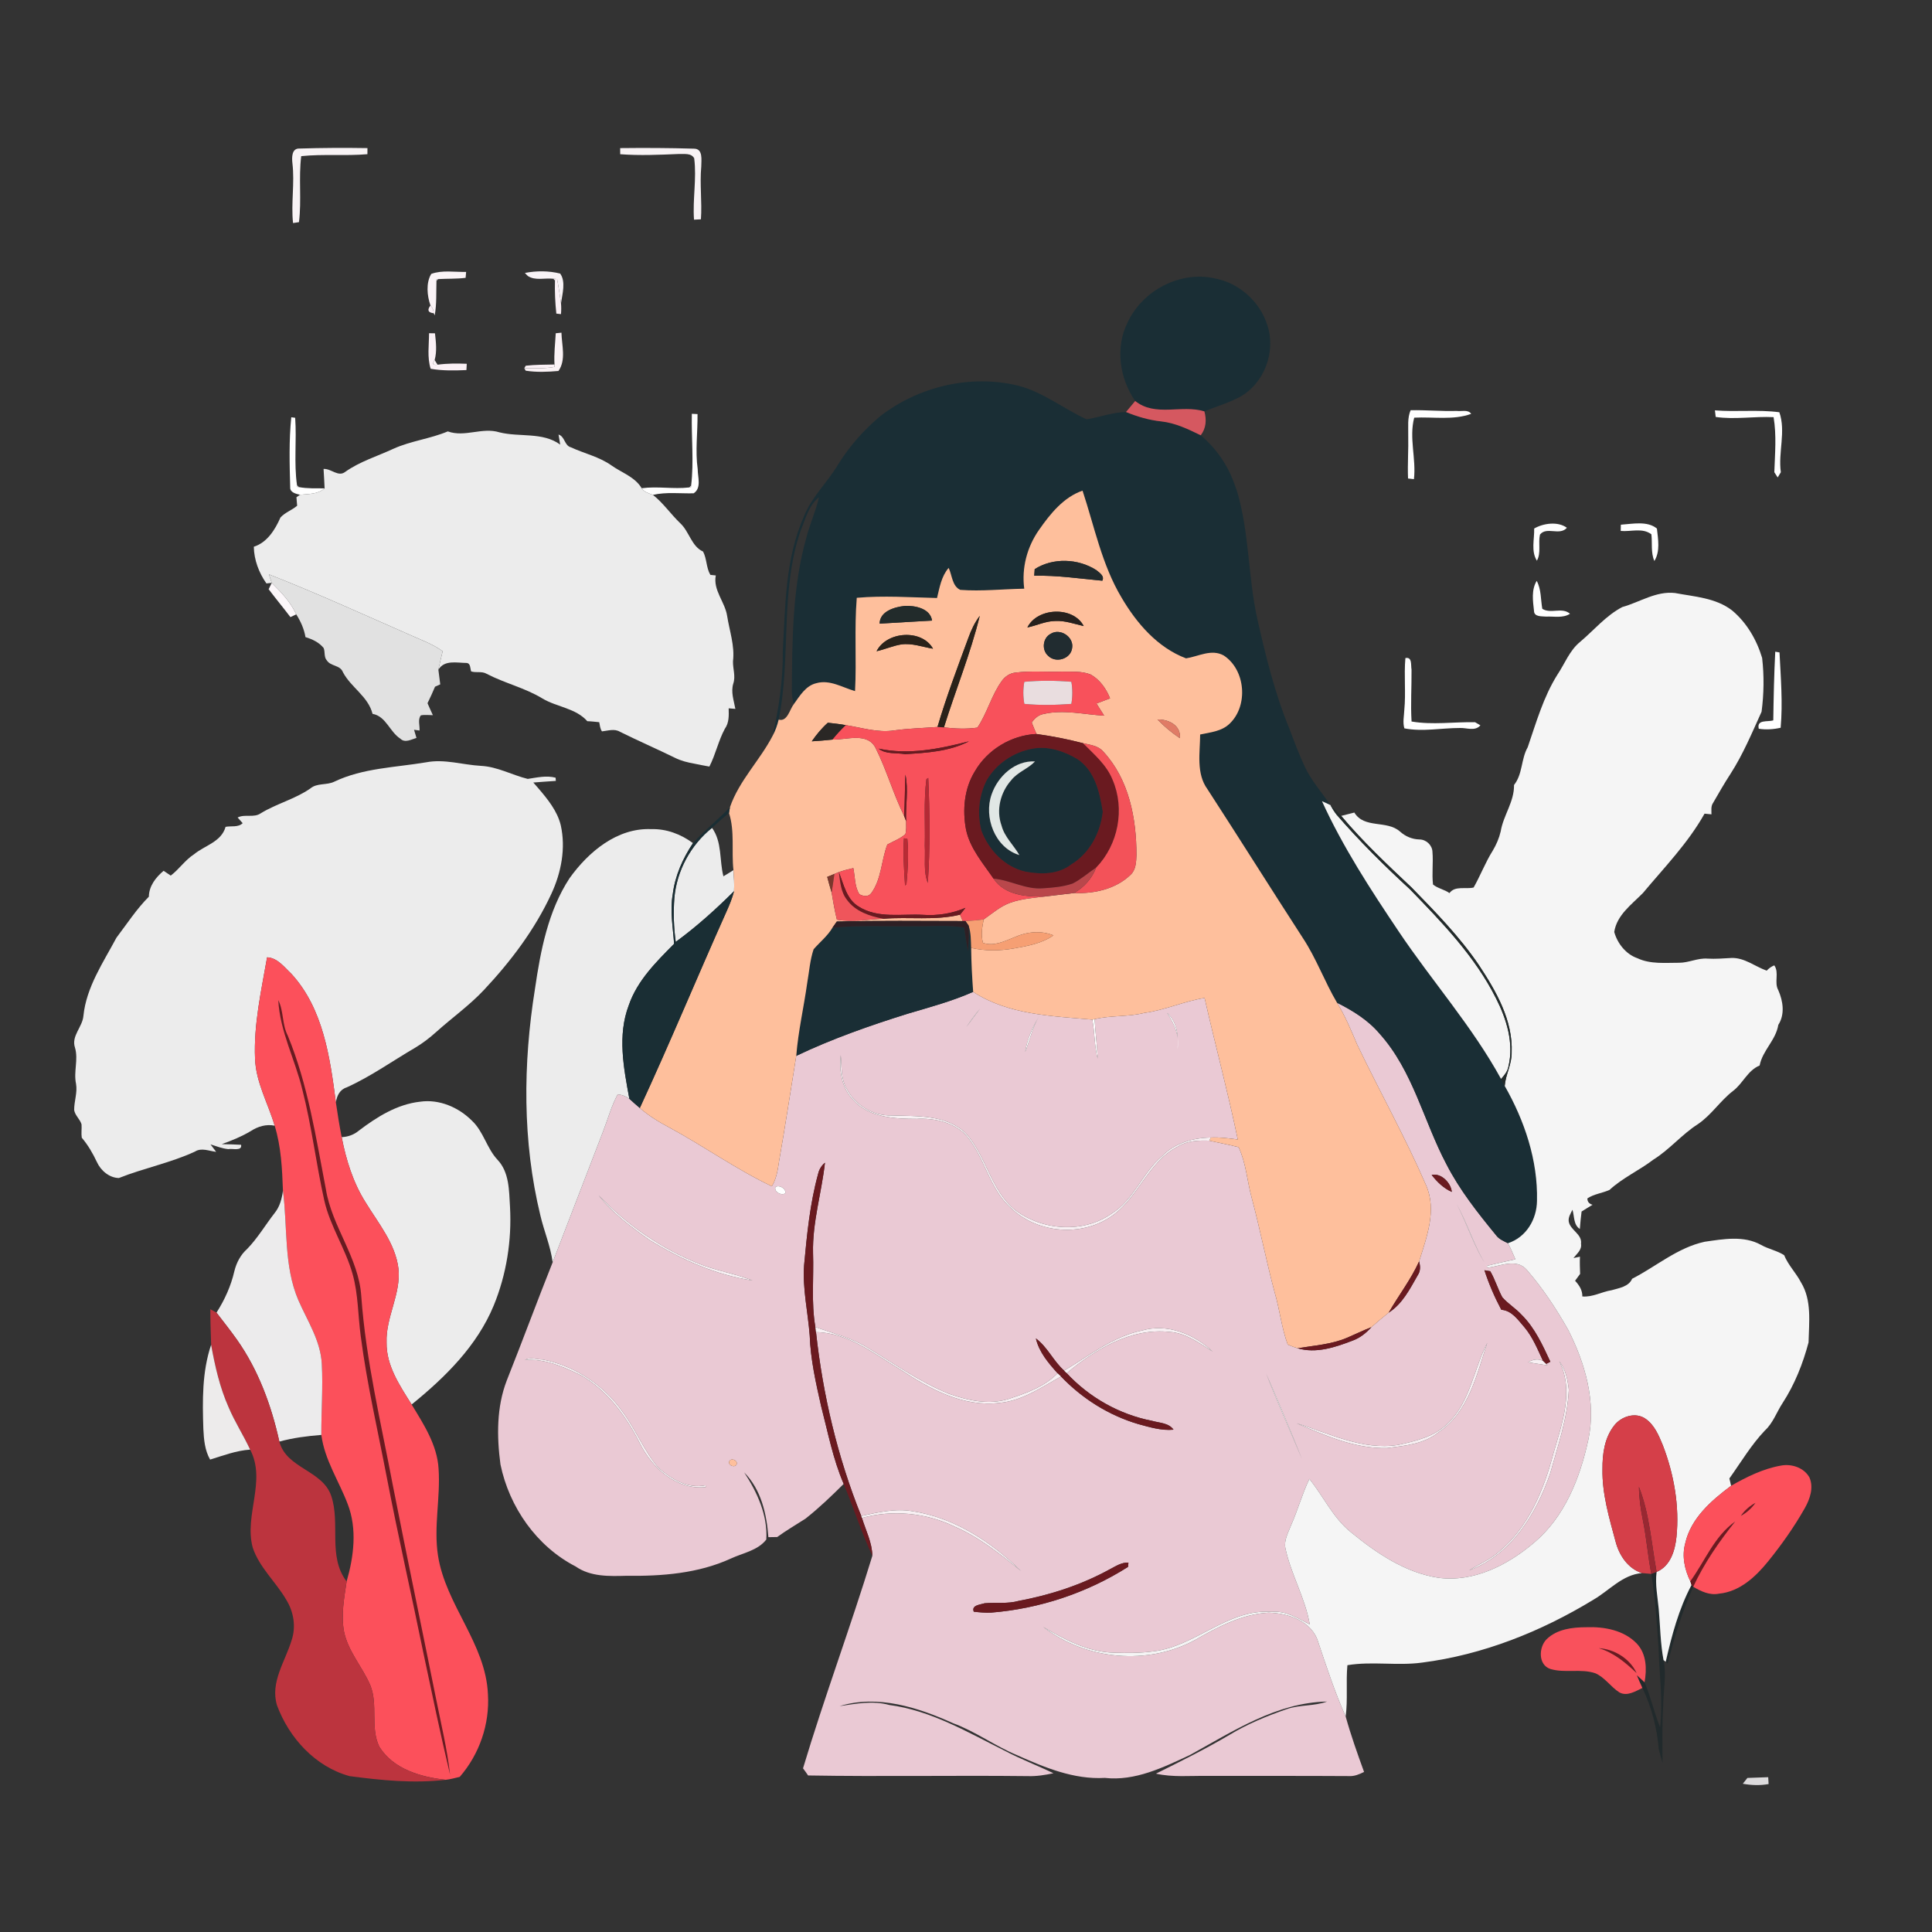 <?xml version="1.0" encoding="UTF-8" ?>
<!DOCTYPE svg PUBLIC "-//W3C//DTD SVG 1.1//EN" "http://www.w3.org/Graphics/SVG/1.1/DTD/svg11.dtd">
<svg width="626pt" height="626pt" viewBox="0 0 626 626" version="1.1" xmlns="http://www.w3.org/2000/svg">
<rect x="0" y="0" width="626" height="626" fill="#333333" stroke="none"/>
<g id="#eac9d4ff">
<path fill="#eac9d4" opacity="1.00" d=" M 315.32 321.38 C 326.73 328.84 340.81 329.21 353.94 330.37 C 354.73 334.55 354.59 338.86 355.65 343.01 C 355.51 338.73 354.89 334.49 354.67 330.22 C 359.97 328.95 365.52 329.52 370.83 328.19 C 377.50 327.29 383.68 324.40 390.30 323.36 C 393.79 338.66 397.86 353.84 401.06 369.21 C 398.14 368.85 395.21 368.42 392.27 368.58 C 386.56 368.68 380.63 370.37 376.57 374.58 C 370.15 379.98 367.43 388.75 360.16 393.25 C 350.97 399.71 337.75 398.72 328.94 392.09 C 320.96 385.64 319.63 374.51 312.87 367.12 C 306.53 361.10 297.06 361.70 288.95 361.42 C 282.85 361.63 276.97 358.02 274.24 352.60 C 272.43 349.34 272.76 345.49 272.42 341.90 C 271.84 347.02 272.75 352.69 276.53 356.47 C 281.60 362.14 289.91 362.53 296.99 362.54 C 302.53 362.23 308.44 363.52 312.60 367.39 C 319.07 374.44 320.28 384.99 327.56 391.43 C 335.75 399.30 349.24 400.76 358.95 394.86 C 368.59 389.17 371.57 376.64 381.65 371.50 C 384.70 369.59 388.36 369.49 391.84 369.60 C 395.00 370.31 398.20 370.88 401.34 371.71 C 403.75 376.87 404.09 382.69 405.58 388.14 C 408.29 398.28 410.29 408.59 413.00 418.73 C 414.67 424.32 415.22 430.20 417.25 435.67 C 418.29 436.12 419.35 436.52 420.43 436.86 C 426.42 438.64 432.62 436.55 438.22 434.40 C 440.63 433.53 442.65 431.94 444.34 430.03 C 446.16 428.41 448.04 426.85 449.95 425.32 C 454.41 422.50 456.84 417.62 459.38 413.18 C 460.31 411.82 460.24 410.24 459.81 408.73 C 462.27 400.86 465.62 392.17 462.09 384.08 C 455.35 368.54 447.06 353.72 439.74 338.45 C 437.78 333.83 435.85 329.18 433.22 324.90 C 438.34 327.47 443.31 330.53 447.04 334.96 C 457.83 346.97 461.26 363.22 468.65 377.19 C 472.93 385.57 478.81 392.97 484.75 400.23 C 485.69 401.52 487.21 402.12 488.60 402.82 C 489.52 404.49 490.23 406.27 491.01 408.03 C 487.89 408.73 484.78 409.39 481.69 410.19 C 477.65 403.94 475.65 396.64 471.97 390.18 C 475.63 396.90 477.68 404.49 482.11 410.76 C 486.16 410.21 491.37 407.70 494.63 411.37 C 499.84 417.34 504.23 424.02 508.13 430.91 C 513.65 441.79 517.25 454.29 514.64 466.51 C 511.96 478.90 506.96 491.59 496.98 499.92 C 488.51 507.10 477.51 512.74 466.10 511.23 C 455.28 509.59 445.96 503.20 437.67 496.42 C 431.91 491.76 428.81 484.86 424.26 479.19 C 421.92 484.05 420.52 489.30 418.32 494.22 C 417.42 496.61 415.95 499.07 416.50 501.71 C 418.32 510.16 422.91 517.78 424.38 526.32 C 420.51 524.33 416.60 521.82 412.03 522.27 C 397.79 521.21 387.40 533.46 373.75 535.06 C 369.51 535.64 365.23 535.63 360.97 535.50 C 352.63 535.32 345.04 531.29 338.02 527.16 C 351.87 537.94 371.99 539.76 387.42 531.28 C 394.69 527.11 402.46 522.99 411.00 522.54 C 417.37 522.65 425.14 525.30 427.12 532.06 C 429.85 540.18 432.53 548.35 436.02 556.18 C 437.71 562.26 439.83 568.21 441.98 574.14 C 440.44 574.90 438.82 575.60 437.06 575.48 C 421.71 575.38 406.35 575.45 391.00 575.42 C 385.51 575.35 379.96 575.92 374.55 574.69 C 382.58 570.70 390.62 566.71 398.34 562.15 C 404.19 558.59 410.55 555.99 417.00 553.76 C 421.21 552.31 425.81 552.87 429.99 551.33 C 413.54 551.66 399.48 561.00 385.56 568.65 C 376.94 572.67 367.77 577.17 357.98 576.07 C 347.95 576.65 338.46 572.69 329.49 568.68 C 322.35 565.70 316.07 561.02 308.79 558.34 C 297.48 553.22 284.36 549.02 272.04 552.81 C 277.37 552.03 282.80 550.95 288.13 552.44 C 301.68 554.21 313.56 561.30 325.58 567.28 C 330.69 570.00 336.13 572.03 341.33 574.56 C 338.60 575.14 335.82 575.59 333.02 575.49 C 309.30 575.22 285.55 575.69 261.84 575.28 C 261.31 574.49 260.76 573.72 260.19 572.97 C 267.12 549.85 275.59 527.20 282.65 504.13 C 282.60 499.81 280.52 495.90 279.29 491.85 C 289.13 489.11 300.03 490.17 309.23 494.61 C 317.24 498.08 324.12 503.56 330.84 509.04 C 321.20 499.59 309.23 491.71 295.67 489.66 C 290.07 488.68 284.50 490.02 279.06 491.20 C 271.38 472.18 266.62 451.99 264.40 431.63 C 274.89 431.83 283.37 438.77 291.97 443.92 C 301.36 450.17 312.29 456.02 323.96 454.55 C 331.33 453.85 337.50 449.48 343.79 446.01 C 350.64 453.18 359.26 458.60 368.79 461.42 C 372.51 462.43 376.33 463.61 380.24 463.24 C 378.66 461.01 375.70 461.07 373.32 460.38 C 362.75 458.33 352.95 452.81 345.63 444.93 C 354.89 437.20 366.51 430.18 379.05 431.57 C 384.31 431.93 388.61 435.24 392.92 437.92 C 386.86 432.25 378.18 428.67 369.91 431.13 C 360.46 433.12 352.90 439.31 344.79 444.09 C 341.30 440.99 339.42 436.46 335.64 433.67 C 336.67 438.11 339.71 441.66 342.68 444.97 C 338.46 449.30 332.55 451.40 326.93 453.23 C 320.51 455.34 313.69 453.78 307.52 451.62 C 298.15 447.86 289.90 441.96 281.30 436.78 C 276.03 433.51 269.96 432.05 264.19 429.97 C 262.81 422.05 263.72 413.97 263.44 405.98 C 263.20 396.07 266.21 386.50 267.30 376.74 C 266.18 377.67 265.41 378.91 265.09 380.33 C 262.43 390.00 261.46 400.01 260.54 409.96 C 260.00 417.60 261.78 425.12 262.36 432.71 C 262.63 440.48 264.36 448.11 266.07 455.67 C 268.27 464.11 269.89 472.77 273.37 480.81 C 269.40 484.74 265.37 488.63 260.97 492.09 C 257.92 494.05 254.77 495.88 251.83 498.02 C 251.12 498.03 249.68 498.06 248.97 498.07 C 248.40 490.49 246.64 482.66 241.12 477.07 C 245.34 483.49 248.79 491.00 248.29 498.84 C 245.54 502.41 240.71 503.18 236.82 504.99 C 226.27 509.83 214.45 510.74 203.00 510.58 C 197.38 510.74 191.35 510.93 186.52 507.56 C 173.86 501.03 165.01 488.33 162.16 474.51 C 160.95 465.47 160.87 455.92 164.20 447.30 C 169.26 434.58 174.00 421.72 179.07 409.01 C 184.52 394.86 189.95 380.71 195.42 366.57 C 196.98 362.57 198.08 358.39 200.13 354.60 C 201.51 354.69 202.79 355.21 203.92 356.02 C 205.04 357.02 206.14 358.06 207.31 359.02 C 210.20 361.50 213.44 363.53 216.81 365.29 C 228.06 371.38 238.54 378.88 250.09 384.38 C 251.62 381.87 252.04 378.94 252.46 376.10 C 254.45 364.80 256.16 353.45 258.00 342.12 C 269.66 336.56 281.89 332.28 294.21 328.43 C 301.32 326.33 308.52 324.39 315.32 321.38 M 313.08 332.83 C 314.58 330.82 316.07 328.82 317.56 326.82 C 315.94 328.73 314.46 330.74 313.08 332.83 M 378.13 328.17 C 380.50 331.67 382.25 335.63 381.53 339.97 C 381.88 335.72 381.47 331.20 378.13 328.17 M 332.18 340.83 C 333.75 336.92 334.55 332.71 336.79 329.09 C 334.62 332.72 332.84 336.62 332.18 340.83 M 463.88 380.69 C 465.63 382.96 467.75 385.03 470.41 386.20 C 470.13 383.26 466.98 380.00 463.88 380.69 M 251.26 384.64 C 250.73 386.15 253.21 387.52 254.41 386.66 C 254.87 385.18 252.44 383.77 251.26 384.64 M 193.94 387.27 C 198.42 393.05 204.36 397.47 210.28 401.67 C 220.54 408.04 231.80 413.10 243.83 414.90 C 238.28 412.70 232.23 411.76 226.65 409.54 C 214.29 404.62 203.10 396.89 193.94 387.27 M 480.98 411.58 C 482.41 415.99 484.27 420.29 486.45 424.39 C 489.89 424.64 491.86 427.69 493.93 430.04 C 496.64 433.27 498.21 437.21 499.97 440.99 C 498.36 440.07 496.57 440.54 495.09 441.41 C 497.21 441.73 499.33 442.05 501.45 442.40 L 500.97 441.94 C 501.32 441.76 502.00 441.40 502.34 441.22 C 499.82 435.82 497.31 430.24 493.01 426.00 C 491.10 423.92 488.63 422.45 486.78 420.34 C 485.29 417.61 484.44 414.57 482.86 411.89 C 482.39 411.81 481.45 411.66 480.98 411.58 M 469.17 461.15 C 464.85 465.51 458.68 466.95 452.89 468.19 C 441.41 469.97 430.74 464.42 420.10 461.16 C 429.42 465.16 439.05 469.45 449.41 469.20 C 455.22 468.46 461.42 467.91 466.15 464.06 C 475.85 457.59 478.45 445.48 481.90 435.11 C 477.46 443.66 476.40 454.18 469.17 461.15 M 170.13 440.65 C 176.57 440.19 182.60 442.88 188.26 445.63 C 196.92 450.63 202.94 458.99 207.38 467.77 C 211.36 475.73 219.20 482.85 228.69 481.85 L 228.62 481.26 C 222.80 482.47 217.58 479.27 213.38 475.62 C 208.60 470.09 206.01 463.09 201.60 457.29 C 195.54 448.72 186.16 442.51 175.84 440.51 C 174.01 440.54 171.71 439.56 170.13 440.65 M 505.21 441.02 C 510.13 450.68 506.05 461.43 503.29 471.07 C 500.19 482.80 495.27 494.80 485.72 502.77 C 482.86 505.33 479.26 506.76 476.06 508.81 C 489.63 503.83 497.80 490.52 502.27 477.46 C 504.76 468.53 507.87 459.64 508.33 450.31 C 507.96 447.04 507.28 443.66 505.21 441.02 M 410.25 445.04 C 413.90 454.40 418.02 463.55 421.89 472.81 C 418.16 463.49 414.25 454.24 410.25 445.04 M 236.42 473.28 C 235.55 474.48 237.68 475.69 238.54 474.70 C 239.40 473.48 237.27 472.27 236.42 473.28 M 359.66 508.44 C 350.47 513.50 340.39 516.79 330.10 518.71 C 326.48 519.73 322.72 519.16 319.03 519.48 C 317.73 519.92 314.62 520.09 315.53 522.22 C 317.35 522.43 319.20 522.59 321.05 522.52 C 336.77 521.27 352.19 516.14 365.50 507.70 L 365.63 506.31 C 363.41 506.19 361.53 507.47 359.66 508.44 Z" />
</g>
<g id="#f8f3f5ff">
<path fill="#f8f3f5" opacity="1.00" d=" M 94.75 52.91 C 94.54 51.11 94.46 47.99 97.07 48.13 C 104.39 47.90 111.73 47.87 119.06 47.99 C 119.06 48.48 119.05 49.47 119.05 49.96 C 111.91 50.58 104.73 49.86 97.60 50.59 C 96.72 57.66 97.76 64.87 96.87 71.98 C 96.39 72.05 95.43 72.19 94.95 72.27 C 94.26 65.82 95.52 59.36 94.75 52.91 Z" />
<path fill="#f8f3f5" opacity="1.00" d=" M 200.94 47.99 C 208.91 47.90 216.89 47.93 224.85 48.17 C 227.90 48.16 227.21 51.95 227.22 53.97 C 226.69 59.66 227.51 65.37 227.11 71.06 C 226.55 71.09 225.43 71.15 224.87 71.18 C 224.39 64.55 225.78 57.89 224.93 51.28 C 223.93 49.50 221.72 49.99 220.03 49.89 C 213.68 50.16 207.31 50.45 200.96 49.97 C 200.95 49.47 200.95 48.49 200.94 47.99 Z" />
</g>
<g id="#ffffffff">
<path fill="#ffffff" opacity="1.00" d=" M 457.06 132.92 C 462.04 132.81 467.01 133.30 472.00 133.14 C 473.52 133.38 475.64 132.58 476.69 134.09 C 470.86 136.23 464.35 135.01 458.23 135.33 C 456.50 141.89 458.91 148.61 458.14 155.25 C 457.66 155.20 456.71 155.09 456.23 155.04 C 456.04 150.35 456.40 145.67 456.29 140.99 C 456.35 138.29 455.97 135.47 457.06 132.92 Z" />
<path fill="#ffffff" opacity="1.00" d=" M 555.66 132.96 C 562.60 133.53 569.65 132.66 576.54 133.58 C 578.72 139.87 576.11 146.54 577.02 153.01 C 576.76 153.44 576.25 154.28 576.00 154.70 C 575.73 154.28 575.19 153.44 574.91 153.01 C 575.11 147.07 575.67 141.07 574.67 135.16 C 568.43 134.85 562.15 136.01 555.92 135.10 C 555.85 134.57 555.72 133.50 555.66 132.96 Z" />
<path fill="#ffffff" opacity="1.00" d=" M 224.17 134.08 C 224.63 134.10 225.55 134.15 226.01 134.17 C 226.08 140.13 225.23 146.10 226.07 152.04 C 226.06 154.61 227.38 158.10 224.76 159.84 C 220.35 159.95 215.92 159.36 211.56 160.35 C 210.24 159.84 208.73 159.48 207.92 158.20 C 213.04 157.50 218.20 158.54 223.32 157.94 L 223.88 157.90 L 223.94 157.34 C 224.87 149.61 223.99 141.83 224.17 134.08 Z" />
<path fill="#ffffff" opacity="1.00" d=" M 94.38 135.20 C 94.69 135.24 95.33 135.32 95.64 135.37 C 96.16 142.63 95.20 149.96 96.23 157.20 L 96.27 157.76 L 96.82 157.82 C 99.57 158.35 102.38 158.20 105.18 158.23 C 102.99 160.21 99.92 160.02 97.19 160.31 C 95.93 160.02 93.90 159.56 94.03 157.88 C 93.82 150.32 93.61 142.74 94.38 135.20 Z" />
<path fill="#ffffff" opacity="1.00" d=" M 497.10 171.25 C 500.04 169.54 504.76 168.85 507.70 171.01 C 505.35 173.70 501.13 170.50 498.98 173.21 C 498.34 175.98 499.42 179.13 497.98 181.67 C 496.02 178.62 497.20 174.69 497.10 171.25 Z" />
<path fill="#ffffff" opacity="1.00" d=" M 525.18 170.01 C 528.95 169.76 533.79 168.70 536.87 171.27 C 537.24 174.73 537.99 178.63 536.04 181.77 C 534.85 179.05 535.41 176.01 535.08 173.13 C 532.19 170.91 528.46 172.35 525.14 172.03 C 525.15 171.53 525.17 170.52 525.18 170.01 Z" />
<path fill="#ffffff" opacity="1.00" d=" M 497.04 197.91 C 496.68 194.69 496.14 191.13 497.92 188.21 C 499.42 190.99 499.19 194.23 499.73 197.26 C 502.46 199.02 506.12 196.61 508.70 198.87 C 506.44 200.36 503.51 199.66 500.96 199.79 C 499.57 199.65 497.05 199.95 497.04 197.91 Z" />
<path fill="#ffffff" opacity="1.00" d=" M 575.21 211.16 C 575.56 211.22 576.25 211.34 576.59 211.40 C 576.99 219.52 577.68 227.72 576.96 235.81 C 574.62 236.32 572.23 236.50 569.87 236.12 C 569.14 233.05 572.68 233.97 574.57 233.42 C 574.68 225.99 574.83 218.57 575.21 211.16 Z" />
<path fill="#ffffff" opacity="1.00" d=" M 455.37 213.23 C 457.65 212.75 457.09 215.54 457.36 216.97 C 457.41 222.57 457.03 228.18 457.37 233.78 C 464.18 234.94 471.10 233.87 477.95 234.01 C 478.38 234.26 479.24 234.77 479.67 235.02 C 477.93 237.04 475.26 235.78 473.01 235.88 C 467.02 235.88 461.00 237.16 455.04 236.00 C 454.45 234.05 454.94 232.01 455.02 230.03 C 455.56 224.44 454.88 218.82 455.37 213.23 Z" />
<path fill="#ffffff" opacity="1.00" d=" M 313.08 332.83 C 314.46 330.74 315.94 328.73 317.56 326.82 C 316.07 328.82 314.58 330.82 313.08 332.83 Z" />
<path fill="#ffffff" opacity="1.00" d=" M 378.13 328.17 C 381.47 331.20 381.88 335.72 381.53 339.97 C 382.25 335.63 380.50 331.67 378.13 328.17 Z" />
<path fill="#ffffff" opacity="1.00" d=" M 332.18 340.83 C 332.84 336.62 334.62 332.72 336.79 329.09 C 334.55 332.71 333.75 336.92 332.18 340.83 Z" />
<path fill="#ffffff" opacity="1.00" d=" M 353.94 330.37 L 354.67 330.22 C 354.89 334.49 355.51 338.73 355.65 343.01 C 354.59 338.86 354.73 334.55 353.94 330.37 Z" />
<path fill="#ffffff" opacity="1.00" d=" M 251.26 384.64 C 252.44 383.77 254.87 385.18 254.41 386.66 C 253.21 387.52 250.73 386.15 251.26 384.64 Z" />
<path fill="#ffffff" opacity="1.00" d=" M 471.97 390.18 C 475.65 396.64 477.65 403.94 481.69 410.19 L 482.11 410.76 C 477.68 404.49 475.63 396.90 471.97 390.18 Z" />
<path fill="#ffffff" opacity="1.00" d=" M 410.25 445.04 C 414.25 454.24 418.16 463.49 421.89 472.81 C 418.02 463.55 413.90 454.40 410.25 445.04 Z" />
</g>
<g id="#fffafeff">
</g>
<g id="#fbf4f7ff">
<path fill="#fbf4f7" opacity="1.00" d=" M 139.73 88.75 C 143.25 87.45 147.30 88.19 151.03 88.10 C 150.99 88.58 150.91 89.54 150.87 90.02 C 147.92 90.40 144.93 90.26 141.96 90.43 L 141.43 90.45 L 141.42 90.99 C 141.31 94.72 141.52 98.49 140.86 102.18 L 140.53 101.49 C 140.50 100.51 140.16 99.67 139.48 98.97 C 138.37 95.81 137.98 91.66 139.73 88.75 Z" />
</g>
<g id="#f8f3f6ff">
<path fill="#f8f3f6" opacity="1.00" d=" M 170.07 88.44 C 173.82 87.71 177.80 87.71 181.51 88.64 C 183.39 91.27 182.21 95.24 181.77 98.30 C 181.41 95.66 181.02 93.03 180.51 90.42 L 179.83 90.35 L 179.28 90.32 C 176.57 90.00 173.43 91.02 171.03 89.43 C 170.94 89.34 170.75 89.16 170.66 89.06 L 170.07 88.44 Z" />
</g>
<g id="#fbf1f6ff">
<path fill="#fbf1f6" opacity="1.00" d=" M 170.66 89.06 C 170.75 89.16 170.94 89.34 171.03 89.43 C 170.94 89.34 170.75 89.16 170.66 89.06 Z" />
<path fill="#fbf1f6" opacity="1.00" d=" M 179.83 90.35 L 180.51 90.42 C 181.02 93.03 181.41 95.66 181.77 98.30 C 181.88 99.46 181.87 100.62 181.76 101.79 C 181.39 101.74 180.64 101.65 180.26 101.61 C 179.88 98.05 179.72 94.46 179.82 90.89 L 179.83 90.35 Z" />
<path fill="#fbf1f6" opacity="1.00" d=" M 139.48 98.97 C 140.16 99.67 140.50 100.51 140.53 101.49 C 138.69 101.30 138.34 100.46 139.48 98.97 Z" />
<path fill="#fbf1f6" opacity="1.00" d=" M 139.02 107.97 C 139.50 107.98 140.46 107.99 140.94 108.00 C 141.26 110.86 141.62 113.85 140.83 116.66 C 139.97 117.89 140.28 118.40 141.77 118.17 C 144.90 117.73 148.08 117.75 151.24 117.87 C 151.21 118.38 151.15 119.40 151.13 119.91 C 147.26 120.07 143.36 120.16 139.54 119.49 C 138.37 115.80 139.01 111.79 139.02 107.97 Z" />
<path fill="#fbf1f6" opacity="1.00" d=" M 170.35 118.50 C 173.44 118.14 176.56 118.18 179.67 118.10 L 179.70 118.89 C 176.46 119.47 173.16 119.34 169.88 119.31 L 170.35 118.50 Z" />
</g>
<g id="#fbf3f6ff">
<path fill="#fbf3f6" opacity="1.00" d=" M 141.43 90.45 L 141.96 90.43 C 141.83 90.57 141.56 90.85 141.42 90.99 L 141.43 90.45 Z" />
<path fill="#fbf3f6" opacity="1.00" d=" M 179.28 90.32 L 179.83 90.35 L 179.82 90.89 C 179.68 90.75 179.41 90.46 179.28 90.32 Z" />
<path fill="#fbf3f6" opacity="1.00" d=" M 180.07 107.98 C 180.53 107.93 181.45 107.84 181.92 107.79 C 182.01 111.87 183.49 116.59 180.95 120.20 C 177.42 120.51 173.84 120.66 170.34 120.11 L 169.88 119.31 C 173.16 119.34 176.46 119.47 179.70 118.89 L 179.67 118.10 C 179.46 114.73 179.89 111.35 180.07 107.98 Z" />
<path fill="#fbf3f6" opacity="1.00" d=" M 141.77 118.17 C 140.28 118.40 139.97 117.89 140.83 116.66 C 141.06 117.04 141.53 117.80 141.77 118.17 Z" />
<path fill="#fbf3f6" opacity="1.00" d=" M 96.23 157.20 C 96.37 157.36 96.67 157.67 96.82 157.82 L 96.27 157.76 L 96.23 157.20 Z" />
<path fill="#fbf3f6" opacity="1.00" d=" M 223.32 157.94 C 223.48 157.79 223.78 157.49 223.94 157.34 L 223.88 157.90 L 223.32 157.94 Z" />
</g>
<g id="#1a2e35ff">
<path fill="#1a2e35" opacity="1.00" d=" M 365.39 104.42 C 370.23 94.07 382.43 87.65 393.68 90.22 C 401.55 91.72 408.27 97.75 410.65 105.40 C 413.51 113.97 409.63 124.32 401.65 128.66 C 398.01 130.58 394.03 131.73 390.24 133.29 C 382.86 131.03 374.35 135.18 367.82 129.93 C 362.74 122.58 361.28 112.55 365.39 104.42 Z" />
<path fill="#1a2e35" opacity="1.00" d=" M 285.02 135.01 C 297.49 125.22 314.57 121.16 330.03 125.00 C 338.06 127.09 344.64 132.47 352.09 135.87 C 356.35 135.16 360.47 133.59 364.84 133.50 C 368.51 135.01 372.33 136.13 376.29 136.55 C 380.83 137.05 384.99 139.05 389.05 141.04 C 394.03 145.23 397.83 150.71 399.99 156.85 C 400.21 157.46 400.64 158.69 400.86 159.30 C 404.81 172.69 404.38 186.85 407.37 200.44 C 410.09 212.50 413.04 224.60 417.77 236.07 C 419.31 240.18 420.86 244.30 422.71 248.29 C 424.82 252.89 428.26 256.69 431.08 260.86 C 430.39 260.54 429.02 259.91 428.34 259.59 C 435.12 274.47 444.10 288.25 453.20 301.80 C 464.00 317.91 477.02 332.54 486.37 349.60 C 486.76 350.35 487.13 351.10 487.55 351.85 C 493.97 363.10 498.33 375.99 498.01 389.06 C 497.96 395.08 494.51 400.93 488.60 402.82 C 487.21 402.12 485.69 401.52 484.75 400.23 C 478.81 392.97 472.93 385.57 468.65 377.19 C 461.26 363.22 457.83 346.97 447.04 334.96 C 443.31 330.53 438.34 327.47 433.22 324.90 C 429.19 318.08 426.51 310.53 422.13 303.91 C 411.76 287.90 401.63 271.74 391.26 255.75 C 387.51 250.64 388.83 243.89 388.87 237.99 C 392.18 237.28 395.90 236.97 398.45 234.45 C 404.53 228.62 403.58 217.02 396.51 212.39 C 392.52 210.17 388.30 212.71 384.30 213.32 C 375.05 209.83 368.27 201.94 363.38 193.60 C 357.02 182.95 354.61 170.62 350.76 158.98 C 344.60 161.11 340.28 166.51 336.67 171.68 C 332.78 177.23 330.99 184.01 331.87 190.75 C 324.97 190.86 318.03 191.65 311.14 191.13 C 308.49 189.92 308.51 186.36 307.38 184.01 C 305.01 186.74 304.44 190.38 303.61 193.77 C 294.95 193.55 286.27 192.94 277.61 193.70 C 276.78 203.75 277.58 213.86 277.05 223.93 C 272.97 222.77 268.91 220.13 264.53 221.36 C 261.04 222.17 259.15 225.49 257.20 228.17 C 256.85 226.83 256.58 225.47 256.56 224.09 C 256.72 207.45 256.69 190.52 261.23 174.36 C 262.35 169.87 264.35 165.65 265.36 161.13 C 262.05 163.71 261.04 168.04 259.50 171.74 C 252.60 191.54 256.44 212.91 252.30 233.18 C 251.86 234.97 251.26 236.74 250.37 238.36 C 252.38 229.35 253.74 220.18 253.64 210.93 C 254.47 196.28 254.40 181.05 260.47 167.37 C 262.96 161.03 268.10 156.33 271.53 150.55 C 275.15 144.69 279.76 139.46 285.02 135.01 Z" />
<path fill="#1a2e35" opacity="1.00" d=" M 334.42 242.61 C 339.49 241.60 344.78 243.36 349.10 245.96 C 354.77 249.71 356.32 256.74 357.32 263.01 C 356.56 269.86 353.07 276.49 347.06 280.12 C 342.89 283.35 337.33 283.38 332.39 282.45 C 325.63 281.02 320.35 275.45 317.98 269.14 C 316.58 263.71 317.15 257.66 319.77 252.68 C 322.90 247.41 328.42 243.72 334.42 242.61 M 321.32 257.34 C 318.65 264.76 322.38 274.72 330.29 277.05 C 328.43 273.81 325.47 271.20 324.51 267.48 C 322.69 262.44 324.18 256.67 327.70 252.75 C 329.77 250.14 333.11 249.10 335.36 246.72 C 328.90 246.34 323.34 251.52 321.32 257.34 Z" />
<path fill="#1a2e35" opacity="1.00" d=" M 269.72 300.61 C 278.45 299.70 287.24 300.22 295.99 300.10 C 301.45 300.19 306.97 299.62 312.39 300.52 C 312.79 303.09 313.19 305.66 313.63 308.23 C 313.84 305.47 313.99 302.70 313.86 299.93 C 314.63 302.25 314.58 304.71 314.67 307.13 C 314.72 311.88 314.98 316.64 315.32 321.38 C 308.52 324.39 301.32 326.33 294.21 328.43 C 281.89 332.28 269.66 336.56 258.00 342.12 C 258.62 334.14 260.46 326.33 261.56 318.41 C 262.20 314.80 262.44 311.08 263.62 307.58 C 265.65 305.25 268.12 303.30 269.72 300.61 Z" />
</g>
<g id="#fffbfcff">
</g>
<g id="#fff9ffff">
</g>
<g id="#fffbffff">
</g>
<g id="#fff9feff">
</g>
<g id="#fffbfeff">
</g>
<g id="#fefdfeff">
</g>
<g id="#fff9fdff">
</g>
<g id="#d55860ff">
<path fill="#d55860" opacity="1.00" d=" M 364.84 133.50 C 365.83 132.30 366.81 131.11 367.82 129.93 C 374.35 135.18 382.86 131.03 390.24 133.29 C 390.99 135.99 390.82 138.77 389.05 141.04 C 384.99 139.05 380.83 137.05 376.29 136.55 C 372.33 136.13 368.51 135.01 364.84 133.50 Z" />
</g>
<g id="#fffdfeff">
</g>
<g id="#ecececff">
<path fill="#ececec" opacity="1.00" d=" M 127.49 145.40 C 133.16 142.84 139.38 142.19 145.09 139.78 C 150.65 141.78 156.21 138.34 161.82 140.08 C 168.29 141.71 175.88 139.91 181.51 144.06 C 181.32 142.97 181.14 141.88 180.97 140.80 C 183.06 141.43 182.86 144.39 184.99 144.94 C 189.34 146.96 194.19 148.00 198.14 150.82 C 201.48 153.19 205.71 154.51 207.92 158.20 C 208.73 159.48 210.24 159.84 211.56 160.35 C 214.91 162.97 217.35 166.62 220.44 169.56 C 223.34 172.25 224.04 177.01 227.80 178.71 C 229.05 181.04 228.80 183.95 230.17 186.27 C 230.61 186.31 231.49 186.40 231.93 186.45 C 230.99 191.22 234.89 195.00 235.60 199.54 C 236.36 204.41 238.12 209.26 237.50 214.25 C 237.43 216.68 238.41 219.09 237.60 221.48 C 236.75 224.23 237.78 226.98 238.27 229.69 C 237.73 229.65 236.64 229.56 236.10 229.51 C 236.16 231.79 236.27 234.17 234.87 236.12 C 232.76 240.03 231.88 244.44 229.85 248.38 C 228.23 248.07 226.59 247.80 224.98 247.44 C 222.80 247.05 220.62 246.52 218.64 245.51 C 212.77 242.64 206.77 240.03 200.92 237.13 C 199.11 236.01 196.99 236.77 195.05 236.98 C 194.42 236.11 194.38 235.00 194.16 234.00 C 192.87 233.89 191.59 233.71 190.30 233.68 C 186.54 229.43 180.47 229.13 175.79 226.34 C 170.11 222.87 163.54 221.39 157.67 218.32 C 156.13 217.41 154.29 218.07 152.66 217.55 C 152.31 216.60 152.55 214.95 151.19 214.81 C 148.03 214.79 143.99 213.73 142.04 217.00 C 142.47 214.99 142.94 213.01 143.43 211.02 C 140.31 208.73 136.64 207.42 133.14 205.85 C 117.85 199.14 102.67 192.20 87.13 186.10 C 87.42 187.02 87.72 187.94 88.05 188.86 C 87.62 188.90 86.75 188.99 86.32 189.04 C 83.88 185.56 82.32 181.43 82.24 177.15 C 86.55 175.80 89.15 171.61 90.87 167.68 C 92.36 166.04 94.59 165.30 96.28 163.87 C 96.21 162.95 96.13 162.04 96.05 161.12 C 96.33 160.92 96.90 160.51 97.19 160.31 C 99.92 160.02 102.99 160.21 105.18 158.23 C 105.12 156.13 104.93 154.04 104.84 151.95 C 107.28 151.76 109.63 154.70 111.89 152.87 C 116.64 149.51 122.26 147.83 127.49 145.40 Z" />
<path fill="#ececec" opacity="1.00" d=" M 108.33 253.27 C 117.62 248.84 128.10 248.68 138.07 247.00 C 144.02 245.85 149.89 247.82 155.81 248.15 C 161.15 248.41 165.90 251.12 170.99 252.38 C 173.98 251.94 177.02 251.19 180.03 251.99 L 180.10 253.03 C 177.67 253.20 175.23 253.34 172.80 253.55 C 173.20 254.01 174.01 254.93 174.41 255.39 C 177.44 258.94 180.55 262.73 181.69 267.36 C 183.37 274.85 181.85 282.73 178.65 289.61 C 173.29 301.21 165.49 311.51 156.78 320.79 C 152.08 325.79 146.46 329.78 141.36 334.36 C 139.23 336.28 136.95 338.04 134.47 339.51 C 127.10 343.81 120.13 348.82 112.31 352.34 C 110.10 353.04 109.16 355.04 108.83 357.20 C 106.94 342.66 104.75 326.81 94.43 315.55 C 92.15 313.42 89.92 310.33 86.54 310.19 C 84.65 321.04 82.17 331.95 82.64 343.04 C 82.92 350.72 86.87 357.51 89.00 364.74 C 86.26 364.17 83.55 364.99 81.25 366.49 C 78.29 368.26 75.09 369.56 71.85 370.73 C 73.94 370.75 76.03 370.82 78.12 370.93 C 78.52 373.10 75.24 372.05 73.99 372.34 C 71.99 372.15 70.11 371.40 68.21 370.80 C 68.82 371.60 69.43 372.41 70.04 373.22 C 67.76 372.97 65.30 371.77 63.15 373.14 C 55.23 376.81 46.60 378.48 38.52 381.70 C 35.41 381.64 32.66 379.29 31.40 376.53 C 30.07 373.70 28.52 371.01 26.49 368.63 C 26.28 367.19 26.52 365.74 26.42 364.31 C 25.93 362.63 24.33 361.45 24.03 359.70 C 24.00 356.82 25.15 354.01 24.63 351.13 C 23.80 347.24 25.44 343.31 24.30 339.46 C 23.01 335.68 26.74 332.78 27.03 329.14 C 27.98 319.83 33.43 311.89 37.73 303.83 C 41.14 299.34 44.23 294.56 48.23 290.54 C 48.29 287.07 50.46 284.30 53.01 282.15 C 53.78 282.66 54.55 283.18 55.32 283.71 C 58.05 281.64 59.97 278.67 62.87 276.80 C 66.39 273.90 71.72 272.80 73.09 267.91 C 74.93 267.55 77.18 268.16 78.63 266.72 C 78.22 266.26 77.40 265.35 76.99 264.89 C 79.38 263.67 82.25 265.09 84.50 263.51 C 89.62 260.38 95.59 258.92 100.54 255.49 C 102.74 253.61 105.85 254.50 108.33 253.27 Z" />
<path fill="#ececec" opacity="1.00" d=" M 184.54 284.56 C 190.63 276.04 199.95 268.19 211.01 268.65 C 215.92 268.51 220.63 270.28 224.54 273.19 C 221.21 278.18 218.71 283.79 217.98 289.78 C 217.04 295.12 218.06 300.48 218.42 305.81 C 212.62 311.68 206.49 317.71 203.74 325.71 C 200.01 335.49 202.09 346.07 203.92 356.02 C 202.79 355.21 201.51 354.69 200.13 354.60 C 198.08 358.39 196.98 362.57 195.42 366.57 C 189.95 380.71 184.52 394.86 179.07 409.01 C 178.39 403.79 176.28 398.92 175.09 393.82 C 169.25 369.82 169.45 344.70 173.34 320.41 C 175.15 308.03 177.58 295.20 184.54 284.56 Z" />
<path fill="#ececec" opacity="1.00" d=" M 218.50 290.96 C 219.27 282.13 223.79 273.79 230.70 268.24 C 234.03 272.82 233.05 278.72 234.40 283.94 C 235.49 283.28 236.58 282.63 237.65 281.94 C 237.81 284.21 237.97 286.48 237.84 288.76 C 231.93 294.64 225.69 300.27 218.95 305.19 C 218.29 300.48 218.15 295.70 218.50 290.96 Z" />
<path fill="#ececec" opacity="1.00" d=" M 116.29 366.33 C 122.14 361.90 128.65 357.80 136.11 356.97 C 142.29 356.08 148.55 358.76 152.89 363.10 C 156.68 366.62 157.69 372.04 161.21 375.79 C 165.05 379.85 164.93 385.78 165.25 391.00 C 165.85 401.88 164.12 412.90 159.98 422.99 C 154.56 436.13 144.22 446.28 133.38 455.08 C 129.55 448.98 125.14 442.52 125.26 435.01 C 124.95 426.77 130.00 419.28 129.10 411.00 C 128.07 402.85 122.58 396.36 118.45 389.57 C 114.41 383.17 112.14 375.84 110.71 368.45 C 112.77 368.37 114.71 367.66 116.29 366.33 Z" />
</g>
<g id="#fdfdfdff">
</g>
<g id="#febf9cff">
<path fill="#febf9c" opacity="1.00" d=" M 336.67 171.68 C 340.28 166.51 344.60 161.11 350.76 158.98 C 354.61 170.62 357.02 182.95 363.38 193.60 C 368.27 201.94 375.05 209.83 384.30 213.32 C 388.30 212.71 392.52 210.17 396.51 212.39 C 403.58 217.02 404.53 228.62 398.45 234.45 C 395.90 236.97 392.18 237.28 388.87 237.99 C 388.83 243.89 387.51 250.64 391.26 255.75 C 401.63 271.74 411.76 287.90 422.13 303.91 C 426.51 310.53 429.19 318.08 433.22 324.90 C 435.85 329.18 437.78 333.83 439.74 338.45 C 447.06 353.72 455.35 368.54 462.09 384.08 C 465.62 392.17 462.27 400.86 459.81 408.73 C 457.13 414.62 453.16 419.74 449.95 425.32 C 448.04 426.85 446.16 428.41 444.34 430.03 C 441.64 431.08 439.05 432.36 436.39 433.49 C 431.33 435.63 425.78 435.96 420.43 436.86 C 419.35 436.52 418.29 436.12 417.25 435.67 C 415.22 430.20 414.67 424.32 413.00 418.73 C 410.29 408.59 408.29 398.28 405.58 388.14 C 404.09 382.69 403.75 376.87 401.34 371.71 C 398.20 370.88 395.00 370.31 391.84 369.60 L 392.27 368.58 C 395.21 368.42 398.14 368.85 401.06 369.21 C 397.86 353.84 393.79 338.66 390.30 323.36 C 383.68 324.40 377.50 327.29 370.83 328.19 C 365.52 329.52 359.97 328.95 354.67 330.22 L 353.94 330.37 C 340.81 329.21 326.73 328.84 315.32 321.38 C 314.98 316.64 314.72 311.88 314.67 307.13 C 319.21 308.18 323.94 308.11 328.52 307.31 C 332.95 306.51 337.56 305.71 341.33 303.07 C 337.23 301.41 332.65 301.90 328.69 303.69 C 325.47 304.96 322.03 306.74 318.50 305.50 C 317.78 302.98 318.23 300.40 318.73 297.91 C 321.54 295.95 324.17 293.61 327.45 292.46 C 331.22 291.15 335.24 290.89 339.17 290.41 C 342.12 290.11 345.05 289.67 348.00 289.36 C 354.53 289.61 361.55 288.10 366.36 283.41 C 368.08 281.78 368.14 279.26 368.23 277.06 C 368.24 265.21 365.82 252.49 357.48 243.53 C 355.85 241.59 353.20 241.35 350.90 240.80 C 345.95 239.51 340.91 238.52 335.84 237.82 C 335.27 236.60 334.81 235.34 334.30 234.11 C 335.23 232.73 336.52 231.61 338.21 231.33 C 344.68 229.83 351.27 231.53 357.77 231.88 C 356.91 230.58 356.12 229.25 355.28 227.95 C 356.74 227.40 358.20 226.82 359.68 226.28 C 358.44 223.16 356.37 220.20 353.39 218.55 C 350.42 217.36 347.13 217.70 344.00 217.62 C 339.02 217.78 334.01 217.31 329.06 217.93 C 327.25 218.11 325.65 219.16 324.62 220.62 C 321.23 225.26 319.90 231.02 316.69 235.76 C 313.09 236.27 309.45 236.11 305.85 235.69 C 309.62 223.62 314.43 211.85 317.46 199.55 C 315.82 201.71 314.66 204.18 313.75 206.73 C 310.24 216.27 306.63 225.79 303.76 235.55 C 299.07 235.91 294.36 236.01 289.70 236.67 C 284.39 237.49 279.20 235.75 274.01 234.95 C 272.10 234.59 270.16 234.40 268.24 234.18 C 266.24 235.95 264.55 238.01 263.03 240.20 C 265.26 240.09 267.48 239.86 269.70 239.64 C 274.32 239.77 281.07 237.13 283.72 242.39 C 287.28 249.49 289.41 257.21 292.93 264.33 C 293.10 264.77 293.43 265.66 293.60 266.10 C 293.61 267.49 293.73 268.92 293.36 270.28 C 291.66 271.77 289.47 272.57 287.51 273.64 C 285.52 278.82 285.65 284.86 282.26 289.46 C 281.28 290.69 279.69 290.40 278.47 289.76 C 276.87 287.26 277.08 284.10 276.49 281.28 C 274.91 281.63 273.33 282.03 271.80 282.58 C 271.44 282.73 270.72 283.02 270.36 283.17 C 269.78 283.41 268.61 283.89 268.03 284.13 C 268.49 285.82 268.94 287.52 269.46 289.20 C 269.94 292.15 270.46 295.08 271.17 297.99 C 276.15 298.91 281.20 297.88 286.20 297.70 C 294.48 297.00 302.95 298.36 311.07 296.37 C 311.35 297.06 311.63 297.75 311.92 298.44 C 298.33 298.42 284.73 298.26 271.14 298.59 C 270.79 299.09 270.08 300.10 269.72 300.61 C 268.12 303.30 265.65 305.25 263.62 307.58 C 262.44 311.08 262.20 314.80 261.56 318.41 C 260.46 326.33 258.62 334.14 258.00 342.12 C 256.16 353.45 254.45 364.80 252.46 376.10 C 252.04 378.94 251.62 381.87 250.09 384.38 C 238.54 378.88 228.06 371.38 216.81 365.29 C 213.44 363.53 210.20 361.50 207.31 359.02 C 217.05 337.98 225.91 316.53 235.39 295.36 C 236.36 293.22 237.25 291.03 237.84 288.76 C 237.97 286.48 237.81 284.21 237.65 281.94 C 236.96 275.76 238.14 269.40 236.20 263.39 C 236.28 262.93 236.44 262.01 236.52 261.54 C 239.48 252.93 246.23 246.37 250.37 238.36 C 251.26 236.74 251.86 234.97 252.30 233.18 C 255.15 233.92 255.82 229.94 257.20 228.17 C 259.15 225.49 261.04 222.17 264.53 221.36 C 268.91 220.13 272.97 222.77 277.05 223.93 C 277.58 213.86 276.78 203.75 277.61 193.70 C 286.27 192.94 294.95 193.55 303.61 193.77 C 304.44 190.38 305.01 186.74 307.38 184.01 C 308.51 186.36 308.49 189.92 311.14 191.13 C 318.03 191.65 324.97 190.86 331.87 190.75 C 330.99 184.01 332.78 177.23 336.67 171.68 M 335.26 184.41 C 335.23 184.94 335.15 186.01 335.11 186.55 C 342.52 186.37 349.82 187.48 357.16 188.16 C 357.99 186.63 356.18 185.53 355.20 184.71 C 349.33 180.96 341.20 180.62 335.26 184.41 M 285.01 202.07 C 290.67 201.71 296.34 201.42 302.00 201.08 C 301.41 197.12 296.45 196.15 293.10 196.34 C 289.83 196.67 285.05 198.09 285.01 202.07 M 332.89 203.30 C 335.93 202.69 338.81 201.22 341.97 201.21 C 345.12 201.04 348.11 202.18 351.14 202.86 C 347.76 196.34 336.13 196.80 332.89 203.30 M 340.42 205.38 C 337.88 206.69 337.45 210.55 339.57 212.44 C 342.00 214.99 346.96 213.57 347.39 209.96 C 348.00 206.34 343.48 203.42 340.42 205.38 M 284.02 211.01 C 286.71 210.41 289.25 209.26 291.98 208.81 C 295.50 208.30 298.89 209.64 302.31 210.19 C 298.74 203.77 287.31 204.49 284.02 211.01 M 375.04 233.12 C 377.22 235.40 379.67 237.42 382.30 239.18 C 382.73 235.02 378.59 233.02 375.04 233.12 Z" />
<path fill="#febf9c" opacity="1.00" d=" M 236.42 473.28 C 237.27 472.27 239.40 473.48 238.54 474.70 C 237.68 475.69 235.55 474.48 236.42 473.28 Z" />
</g>
<g id="#fff7fdff">
</g>
<g id="#fafdfdff">
</g>
<g id="#212a2cff">
<path fill="#212a2c" opacity="1.00" d=" M 335.26 184.41 C 341.20 180.62 349.33 180.96 355.20 184.71 C 356.18 185.53 357.99 186.63 357.16 188.16 C 349.82 187.48 342.52 186.37 335.11 186.55 C 335.15 186.01 335.23 184.94 335.26 184.41 Z" />
<path fill="#212a2c" opacity="1.00" d=" M 535.05 509.97 C 535.48 509.81 536.34 509.49 536.77 509.33 C 536.24 513.37 537.09 517.38 537.46 521.39 C 537.94 526.89 537.99 532.45 539.01 537.89 C 540.05 542.89 538.92 547.97 538.89 553.01 C 538.51 559.07 538.68 565.14 538.69 571.21 C 538.29 569.72 537.82 568.26 537.46 566.78 C 536.91 559.92 535.14 553.14 532.16 546.93 C 531.52 545.55 530.92 544.18 530.35 542.79 C 531.20 543.54 532.04 544.30 532.86 545.10 C 534.91 549.83 535.95 554.93 537.91 559.68 C 538.82 551.10 537.68 542.51 537.39 533.93 C 536.85 525.92 536.37 517.89 535.05 509.97 Z" />
<path fill="#212a2c" opacity="1.00" d=" M 539.72 538.45 C 541.68 529.91 543.95 521.33 548.09 513.55 L 548.63 514.14 C 545.09 522.17 542.45 530.53 540.37 539.04 L 539.72 538.45 Z" />
</g>
<g id="#e1e1e1ff">
<path fill="#e1e1e1" opacity="1.00" d=" M 87.13 186.10 C 102.67 192.20 117.85 199.14 133.14 205.85 C 136.64 207.42 140.31 208.73 143.43 211.02 C 142.94 213.01 142.47 214.99 142.04 217.00 C 142.24 218.58 142.47 220.16 142.65 221.75 C 142.23 221.94 141.38 222.31 140.96 222.50 C 140.19 224.31 139.39 226.10 138.52 227.85 C 139.11 229.14 139.64 230.45 140.26 231.73 C 138.96 231.73 137.64 231.53 136.36 231.79 C 135.30 233.13 136.06 235.10 135.94 236.70 C 135.50 236.64 134.61 236.52 134.16 236.46 C 134.42 237.34 134.67 238.22 134.94 239.10 C 133.28 239.58 131.23 240.83 129.73 239.35 C 126.25 237.12 125.08 232.07 120.71 231.30 C 119.30 225.66 113.74 222.77 111.12 217.82 C 110.25 215.44 107.19 215.96 105.92 214.01 C 104.90 212.91 105.39 211.27 104.87 209.97 C 103.38 208.13 101.19 207.10 98.98 206.44 C 98.53 203.77 97.43 201.33 95.98 199.06 C 94.16 195.08 91.12 191.90 88.05 188.86 C 87.72 187.94 87.42 187.02 87.13 186.10 Z" />
</g>
<g id="#fcf7faff">
<path fill="#fcf7fa" opacity="1.00" d=" M 88.05 188.86 C 91.12 191.90 94.16 195.08 95.98 199.06 C 95.51 199.28 94.57 199.73 94.10 199.95 C 91.79 196.90 89.34 193.96 87.04 190.91 C 87.29 190.39 87.80 189.37 88.05 188.86 Z" />
</g>
<g id="#f5f5f5ff">
<path fill="#f5f5f5" opacity="1.00" d=" M 525.66 196.69 C 531.33 195.11 536.63 191.44 542.75 192.15 C 549.06 193.35 555.90 193.69 561.20 197.77 C 565.97 201.74 569.19 207.30 570.96 213.18 C 571.63 218.94 571.54 224.88 570.78 230.61 C 567.68 237.44 564.78 244.42 560.71 250.74 C 558.72 253.79 556.92 256.95 555.10 260.10 C 554.30 261.20 554.56 262.58 554.54 263.86 C 553.79 263.78 553.04 263.71 552.30 263.64 C 546.95 273.18 539.29 281.03 532.34 289.35 C 528.70 293.06 523.88 296.47 523.04 301.97 C 524.07 305.69 526.81 309.18 530.55 310.48 C 534.76 312.46 539.53 311.94 544.04 311.95 C 547.18 311.97 550.09 310.36 553.25 310.61 C 555.83 310.76 558.41 310.54 560.99 310.40 C 565.23 310.24 568.63 313.16 572.44 314.51 C 573.14 313.75 573.96 313.17 574.90 312.79 C 576.58 315.21 574.77 318.30 576.20 320.84 C 577.75 324.38 578.40 328.66 576.20 332.08 C 575.40 337.06 571.09 340.34 570.15 345.24 C 566.23 346.85 564.73 351.10 561.48 353.52 C 557.36 356.71 554.52 361.27 550.18 364.22 C 544.94 367.56 540.98 372.47 535.69 375.76 C 531.11 379.25 525.76 381.63 521.51 385.55 C 519.18 386.61 516.50 386.85 514.34 388.30 C 514.32 389.35 514.87 390.04 516.01 390.37 C 514.80 391.06 513.65 391.85 512.46 392.55 C 512.23 394.43 512.03 396.31 511.89 398.20 C 509.79 396.87 510.16 394.07 509.50 391.98 C 508.93 393.18 508.08 394.40 508.30 395.81 C 508.81 398.64 512.71 399.86 512.27 403.00 C 512.61 404.98 510.90 406.24 509.83 407.63 C 510.35 407.52 511.40 407.30 511.93 407.19 C 511.84 409.05 511.92 410.91 511.98 412.77 C 511.43 413.51 510.89 414.25 510.35 414.99 C 511.68 416.41 512.76 418.05 512.70 420.07 C 516.03 420.37 518.98 418.55 522.20 418.05 C 524.60 417.35 527.74 416.92 528.84 414.34 C 536.64 410.35 543.56 404.25 552.34 402.35 C 558.36 401.49 565.00 400.25 570.61 403.37 C 572.99 404.72 575.79 405.21 578.09 406.69 C 579.40 409.92 581.93 412.41 583.54 415.49 C 587.12 421.31 586.14 428.47 586.00 434.97 C 584.17 441.85 581.50 448.60 577.60 454.59 C 575.65 457.55 574.51 461.08 571.84 463.52 C 567.40 468.19 564.08 473.82 560.35 479.04 C 560.49 479.63 560.77 480.82 560.91 481.41 C 554.52 486.19 547.87 491.91 546.04 500.07 C 544.90 504.23 545.85 508.55 547.69 512.36 C 547.79 512.66 547.99 513.25 548.09 513.55 C 543.95 521.33 541.68 529.91 539.72 538.45 L 539.01 537.89 C 537.99 532.45 537.94 526.89 537.46 521.39 C 537.09 517.38 536.24 513.37 536.77 509.33 C 541.25 507.44 542.73 502.45 543.20 498.02 C 544.22 487.93 542.39 477.68 538.77 468.25 C 537.48 465.13 536.10 461.75 533.23 459.74 C 529.95 457.39 525.23 458.94 522.96 461.97 C 519.89 465.92 519.19 471.12 519.23 475.98 C 519.07 484.04 521.42 491.84 523.49 499.54 C 524.66 503.98 527.47 508.22 532.01 509.71 C 525.72 510.22 521.49 515.30 516.35 518.30 C 499.41 528.63 480.50 536.19 460.75 538.71 C 452.72 539.81 444.57 538.22 436.58 539.55 C 436.07 545.08 436.75 550.65 436.02 556.18 C 432.53 548.35 429.85 540.18 427.12 532.06 C 425.14 525.30 417.37 522.65 411.00 522.54 C 402.46 522.99 394.69 527.11 387.42 531.28 C 371.99 539.76 351.87 537.94 338.02 527.16 C 345.04 531.29 352.63 535.32 360.97 535.50 C 365.23 535.63 369.51 535.64 373.75 535.06 C 387.40 533.46 397.79 521.21 412.03 522.27 C 416.60 521.82 420.51 524.33 424.38 526.32 C 422.91 517.78 418.32 510.16 416.50 501.71 C 415.95 499.07 417.42 496.61 418.32 494.22 C 420.52 489.30 421.92 484.05 424.26 479.19 C 428.81 484.86 431.91 491.76 437.67 496.42 C 445.96 503.20 455.28 509.59 466.10 511.23 C 477.51 512.74 488.51 507.10 496.98 499.92 C 506.96 491.59 511.96 478.90 514.64 466.51 C 517.25 454.29 513.65 441.79 508.13 430.91 C 504.23 424.02 499.84 417.34 494.63 411.37 C 491.37 407.70 486.16 410.21 482.11 410.76 L 481.69 410.19 C 484.78 409.39 487.89 408.73 491.01 408.03 C 490.23 406.27 489.52 404.49 488.60 402.82 C 494.51 400.93 497.96 395.08 498.01 389.06 C 498.33 375.99 493.97 363.10 487.55 351.85 C 487.85 348.15 489.87 344.80 489.80 341.04 C 490.23 330.61 484.77 321.16 479.21 312.74 C 472.97 303.52 465.14 295.54 457.40 287.59 C 449.50 280.14 441.56 272.69 434.57 264.36 C 435.99 264.01 437.41 263.66 438.83 263.28 C 442.05 268.60 449.32 265.64 453.59 269.41 C 455.37 271.01 457.51 271.93 459.92 272.00 C 462.09 271.99 464.07 273.84 464.14 276.02 C 464.44 279.54 463.91 283.08 464.32 286.60 C 465.85 287.87 468.01 288.19 469.65 289.38 C 471.44 286.90 474.89 288.20 477.48 287.57 C 479.69 283.68 481.27 279.46 483.65 275.67 C 484.82 273.72 485.73 271.61 486.25 269.39 C 487.10 264.18 490.67 259.79 490.57 254.35 C 493.41 250.78 492.81 245.98 495.01 242.10 C 497.76 234.11 500.08 225.86 504.61 218.63 C 507.02 215.05 508.55 210.76 511.99 207.97 C 516.50 204.17 520.37 199.44 525.66 196.69 Z" />
<path fill="#f5f5f5" opacity="1.00" d=" M 428.34 259.59 C 429.02 259.91 430.39 260.54 431.08 260.86 C 431.66 261.93 432.30 262.99 433.07 263.96 C 440.47 272.52 448.52 280.50 456.86 288.16 C 467.31 298.91 477.93 309.92 484.73 323.46 C 488.16 330.19 490.59 338.00 488.76 345.57 C 488.48 347.17 487.42 348.43 486.37 349.60 C 477.02 332.54 464.00 317.91 453.20 301.80 C 444.10 288.25 435.12 274.47 428.34 259.59 Z" />
</g>
<g id="#222b2bff">
<path fill="#222b2b" opacity="1.00" d=" M 285.01 202.07 C 285.05 198.09 289.83 196.67 293.10 196.34 C 296.45 196.15 301.41 197.12 302.00 201.08 C 296.34 201.42 290.67 201.71 285.01 202.07 Z" />
<path fill="#222b2b" opacity="1.00" d=" M 431.08 260.86 C 432.23 262.03 433.45 263.15 434.57 264.36 C 441.56 272.69 449.50 280.14 457.40 287.59 C 465.14 295.54 472.97 303.52 479.21 312.74 C 484.77 321.16 490.23 330.61 489.80 341.04 C 489.87 344.80 487.85 348.15 487.55 351.85 C 487.13 351.10 486.76 350.35 486.37 349.60 C 487.42 348.43 488.48 347.17 488.76 345.57 C 490.59 338.00 488.16 330.19 484.73 323.46 C 477.93 309.92 467.31 298.91 456.86 288.16 C 448.52 280.50 440.47 272.52 433.07 263.96 C 432.30 262.99 431.66 261.93 431.08 260.86 Z" />
</g>
<g id="#26201dff">
<path fill="#26201d" opacity="1.00" d=" M 332.89 203.30 C 336.13 196.80 347.76 196.34 351.14 202.86 C 348.11 202.18 345.12 201.04 341.97 201.21 C 338.81 201.22 335.93 202.69 332.89 203.30 Z" />
</g>
<g id="#29221aff">
<path fill="#29221a" opacity="1.00" d=" M 313.75 206.73 C 314.66 204.18 315.82 201.71 317.46 199.55 C 314.43 211.85 309.62 223.62 305.85 235.69 C 305.32 235.66 304.28 235.59 303.76 235.55 C 306.63 225.79 310.24 216.27 313.75 206.73 Z" />
<path fill="#29221a" opacity="1.00" d=" M 284.02 211.01 C 287.31 204.49 298.74 203.77 302.31 210.19 C 298.89 209.64 295.50 208.30 291.98 208.81 C 289.25 209.26 286.71 210.41 284.02 211.01 Z" />
</g>
<g id="#212c30ff">
<path fill="#212c30" opacity="1.00" d=" M 340.42 205.38 C 343.48 203.42 348.00 206.34 347.39 209.96 C 346.96 213.57 342.00 214.99 339.57 212.44 C 337.45 210.55 337.88 206.69 340.42 205.38 Z" />
</g>
<g id="#f8515bff">
<path fill="#f8515b" opacity="1.00" d=" M 324.62 220.62 C 325.65 219.16 327.25 218.11 329.06 217.93 C 334.01 217.31 339.02 217.78 344.00 217.62 C 347.13 217.70 350.42 217.36 353.39 218.55 C 356.37 220.20 358.44 223.16 359.68 226.28 C 358.20 226.82 356.74 227.40 355.28 227.95 C 356.12 229.25 356.91 230.58 357.77 231.88 C 351.27 231.53 344.68 229.83 338.21 231.33 C 336.52 231.61 335.23 232.73 334.30 234.11 C 334.81 235.34 335.27 236.60 335.84 237.82 C 327.71 238.20 319.94 242.88 315.87 249.93 C 312.42 255.52 311.81 262.46 313.01 268.81 C 314.29 274.89 318.50 279.69 321.92 284.69 C 325.63 290.24 333.12 290.72 339.17 290.41 C 335.24 290.89 331.22 291.15 327.45 292.46 C 324.17 293.61 321.54 295.95 318.73 297.91 C 316.76 298.17 314.78 298.35 312.80 298.42 L 311.92 298.44 C 311.63 297.75 311.35 297.06 311.07 296.37 C 311.64 295.62 312.22 294.88 312.82 294.16 C 308.46 296.03 303.74 296.75 299.02 296.42 C 292.11 296.05 284.50 297.68 278.30 293.79 C 274.29 291.45 273.39 286.56 271.80 282.58 C 273.33 282.03 274.91 281.63 276.49 281.28 C 277.08 284.10 276.87 287.26 278.47 289.76 C 279.69 290.40 281.28 290.69 282.26 289.46 C 285.65 284.86 285.52 278.82 287.51 273.64 C 289.47 272.57 291.66 271.77 293.36 270.28 C 293.73 268.92 293.61 267.49 293.60 266.10 C 293.36 261.07 294.43 255.93 293.37 250.98 C 293.16 255.43 293.23 259.88 292.93 264.33 C 289.41 257.21 287.28 249.49 283.72 242.39 C 281.07 237.13 274.32 239.77 269.70 239.64 C 271.02 237.97 272.48 236.42 274.01 234.95 C 279.20 235.75 284.39 237.49 289.70 236.67 C 294.36 236.01 299.07 235.91 303.76 235.55 C 304.28 235.59 305.32 235.66 305.85 235.69 C 309.45 236.11 313.09 236.27 316.69 235.76 C 319.90 231.02 321.23 225.26 324.62 220.62 M 331.89 220.92 C 331.46 223.29 331.47 225.71 331.90 228.07 C 336.96 228.57 342.07 228.46 347.14 228.07 C 347.55 225.69 347.55 223.28 347.14 220.91 C 342.07 220.49 336.95 220.45 331.89 220.92 M 284.70 242.57 C 287.01 244.47 290.47 243.86 293.29 244.36 C 300.29 243.92 307.61 243.51 313.96 240.20 C 304.44 242.64 294.51 244.69 284.70 242.57 M 300.17 252.47 C 299.26 259.60 299.83 266.83 299.65 274.01 C 299.89 278.01 299.13 282.27 300.63 286.09 C 301.39 274.77 301.27 263.39 300.77 252.06 L 300.17 252.47 M 292.89 271.62 C 292.55 276.72 292.93 281.83 293.25 286.92 L 293.71 286.45 C 294.16 281.61 294.45 276.68 294.00 271.83 L 292.89 271.62 Z" />
</g>
<g id="#e9dddfff">
<path fill="#e9dddf" opacity="1.00" d=" M 331.89 220.92 C 336.95 220.45 342.07 220.49 347.14 220.91 C 347.55 223.28 347.55 225.69 347.14 228.07 C 342.07 228.46 336.96 228.57 331.90 228.07 C 331.47 225.71 331.46 223.29 331.89 220.92 Z" />
</g>
<g id="#e07b66ff">
<path fill="#e07b66" opacity="1.00" d=" M 375.04 233.12 C 378.59 233.02 382.73 235.02 382.30 239.18 C 379.67 237.42 377.22 235.40 375.04 233.12 Z" />
</g>
<g id="#2a2725ff">
<path fill="#2a2725" opacity="1.00" d=" M 268.24 234.18 C 270.16 234.40 272.10 234.59 274.01 234.95 C 272.48 236.42 271.02 237.97 269.70 239.64 C 267.48 239.86 265.26 240.09 263.03 240.20 C 264.55 238.01 266.24 235.95 268.24 234.18 Z" />
</g>
<g id="#6a1a20ff">
<path fill="#6a1a20" opacity="1.00" d=" M 315.87 249.93 C 319.94 242.88 327.71 238.20 335.84 237.82 C 340.91 238.52 345.95 239.51 350.90 240.80 C 354.47 244.40 358.54 247.80 360.48 252.63 C 364.57 262.12 362.35 273.68 355.18 281.10 C 352.62 282.79 350.32 284.88 347.58 286.27 C 344.50 287.34 341.21 287.62 337.97 287.82 C 332.38 288.31 327.39 285.17 321.92 284.69 C 318.50 279.69 314.29 274.89 313.01 268.81 C 311.81 262.46 312.42 255.52 315.87 249.93 M 334.42 242.61 C 328.42 243.72 322.90 247.41 319.77 252.68 C 317.15 257.66 316.58 263.71 317.98 269.14 C 320.35 275.45 325.63 281.02 332.39 282.45 C 337.33 283.38 342.89 283.35 347.06 280.12 C 353.07 276.49 356.56 269.86 357.32 263.01 C 356.32 256.74 354.77 249.71 349.10 245.96 C 344.78 243.36 339.49 241.60 334.42 242.61 Z" />
<path fill="#6a1a20" opacity="1.00" d=" M 284.70 242.57 C 294.51 244.69 304.44 242.64 313.96 240.20 C 307.61 243.51 300.29 243.92 293.29 244.36 C 290.47 243.86 287.01 244.47 284.70 242.57 Z" />
<path fill="#6a1a20" opacity="1.00" d=" M 293.37 250.98 C 294.43 255.93 293.36 261.07 293.60 266.10 C 293.43 265.66 293.10 264.77 292.93 264.33 C 293.23 259.88 293.16 255.43 293.37 250.98 Z" />
<path fill="#6a1a20" opacity="1.00" d=" M 271.80 282.58 C 273.39 286.56 274.29 291.45 278.30 293.79 C 284.50 297.68 292.11 296.05 299.02 296.42 C 303.74 296.75 308.46 296.03 312.82 294.16 C 312.22 294.88 311.64 295.62 311.07 296.37 C 302.95 298.36 294.48 297.00 286.20 297.70 C 281.81 296.87 277.13 295.32 274.41 291.53 C 272.40 289.00 272.23 285.65 271.80 282.58 Z" />
<path fill="#6a1a20" opacity="1.00" d=" M 90.17 324.07 C 91.96 327.66 91.36 331.95 93.24 335.56 C 99.79 351.45 102.35 368.50 105.58 385.27 C 107.52 397.47 116.25 407.50 117.06 420.00 C 118.55 440.82 123.49 461.15 127.35 481.61 C 131.88 504.59 136.68 527.52 141.30 550.48 C 142.92 558.62 144.90 566.73 145.82 574.99 C 142.73 562.02 140.02 548.94 137.25 535.89 C 133.37 516.82 129.02 497.85 125.34 478.73 C 122.42 463.51 118.89 448.40 116.90 433.02 C 115.97 426.29 116.11 419.39 114.25 412.81 C 111.95 404.58 106.98 397.36 105.08 388.99 C 102.42 377.10 101.01 364.94 97.98 353.12 C 95.65 343.35 90.70 334.24 90.17 324.07 Z" />
<path fill="#6a1a20" opacity="1.00" d=" M 265.09 380.33 C 265.41 378.91 266.18 377.67 267.30 376.74 C 266.21 386.50 263.20 396.07 263.44 405.98 C 263.72 413.97 262.81 422.05 264.19 429.97 C 264.24 430.38 264.35 431.21 264.40 431.63 C 266.62 451.99 271.38 472.18 279.06 491.20 L 279.29 491.85 C 280.52 495.90 282.60 499.81 282.65 504.13 C 279.13 496.53 276.54 488.55 273.37 480.81 C 269.89 472.77 268.27 464.11 266.07 455.67 C 264.36 448.11 262.63 440.48 262.36 432.71 C 261.78 425.12 260.00 417.60 260.54 409.96 C 261.46 400.01 262.43 390.00 265.09 380.33 Z" />
<path fill="#6a1a20" opacity="1.00" d=" M 463.88 380.69 C 466.98 380.00 470.13 383.26 470.41 386.20 C 467.75 385.03 465.63 382.96 463.88 380.69 Z" />
<path fill="#6a1a20" opacity="1.00" d=" M 459.81 408.73 C 460.24 410.24 460.31 411.82 459.38 413.18 C 456.84 417.62 454.41 422.50 449.95 425.32 C 453.16 419.74 457.13 414.62 459.81 408.73 Z" />
<path fill="#6a1a20" opacity="1.00" d=" M 480.98 411.58 C 481.45 411.66 482.39 411.81 482.86 411.89 C 484.44 414.57 485.29 417.61 486.78 420.34 C 488.63 422.45 491.10 423.92 493.01 426.00 C 497.31 430.24 499.82 435.82 502.34 441.22 C 502.00 441.40 501.32 441.76 500.97 441.94 C 500.72 441.70 500.22 441.23 499.97 440.99 C 498.21 437.21 496.64 433.27 493.93 430.04 C 491.86 427.69 489.89 424.64 486.45 424.39 C 484.27 420.29 482.41 415.99 480.98 411.58 Z" />
<path fill="#6a1a20" opacity="1.00" d=" M 436.39 433.49 C 439.05 432.36 441.64 431.08 444.34 430.03 C 442.65 431.94 440.63 433.53 438.22 434.40 C 432.62 436.55 426.42 438.64 420.43 436.86 C 425.78 435.96 431.33 435.63 436.39 433.49 Z" />
<path fill="#6a1a20" opacity="1.00" d=" M 335.64 433.67 C 339.42 436.46 341.30 440.99 344.79 444.09 C 345.00 444.30 345.42 444.72 345.63 444.93 C 352.95 452.81 362.75 458.33 373.32 460.38 C 375.70 461.07 378.66 461.01 380.24 463.24 C 376.33 463.61 372.51 462.43 368.79 461.42 C 359.26 458.60 350.64 453.18 343.79 446.01 C 343.51 445.75 342.96 445.23 342.68 444.97 C 339.71 441.66 336.67 438.11 335.64 433.67 Z" />
<path fill="#6a1a20" opacity="1.00" d=" M 564.05 491.18 C 565.27 489.39 566.91 487.95 568.81 486.94 C 567.56 488.69 565.95 490.16 564.05 491.18 Z" />
<path fill="#6a1a20" opacity="1.00" d=" M 547.69 512.36 C 552.43 505.84 555.43 497.79 562.23 492.99 C 556.98 499.56 552.19 506.49 548.63 514.14 L 548.09 513.55 C 547.99 513.25 547.79 512.66 547.69 512.36 Z" />
<path fill="#6a1a20" opacity="1.00" d=" M 359.66 508.44 C 361.53 507.47 363.41 506.19 365.63 506.31 L 365.50 507.70 C 352.19 516.14 336.77 521.27 321.05 522.52 C 319.20 522.59 317.35 522.43 315.53 522.22 C 314.62 520.09 317.73 519.92 319.03 519.48 C 322.72 519.16 326.48 519.73 330.10 518.71 C 340.39 516.79 350.47 513.50 359.66 508.44 Z" />
<path fill="#6a1a20" opacity="1.00" d=" M 518.03 534.03 C 523.13 534.36 528.10 537.41 530.29 542.10 C 526.67 538.70 522.89 535.48 518.03 534.03 Z" />
</g>
<g id="#f35259ff">
<path fill="#f35259" opacity="1.00" d=" M 350.90 240.80 C 353.20 241.35 355.85 241.59 357.48 243.53 C 365.82 252.49 368.24 265.21 368.23 277.06 C 368.14 279.26 368.08 281.78 366.36 283.41 C 361.55 288.10 354.53 289.61 348.00 289.36 C 351.30 287.50 353.82 284.63 355.18 281.10 C 362.35 273.68 364.57 262.12 360.48 252.63 C 358.54 247.80 354.47 244.40 350.90 240.80 Z" />
</g>
<g id="#e1e7e5ff">
<path fill="#e1e7e5" opacity="1.00" d=" M 321.32 257.34 C 323.34 251.52 328.90 246.34 335.36 246.72 C 333.11 249.10 329.77 250.14 327.70 252.75 C 324.18 256.67 322.69 262.44 324.51 267.48 C 325.47 271.20 328.43 273.81 330.29 277.05 C 322.38 274.72 318.65 264.76 321.32 257.34 Z" />
</g>
<g id="#b42a35ff">
<path fill="#b42a35" opacity="1.00" d=" M 300.17 252.47 L 300.77 252.06 C 301.27 263.39 301.39 274.77 300.63 286.09 C 299.13 282.27 299.89 278.01 299.65 274.01 C 299.83 266.83 299.26 259.60 300.17 252.47 Z" />
</g>
<g id="#1a2e34ff">
<path fill="#1a2e34" opacity="1.00" d=" M 224.54 273.19 C 228.26 269.03 232.68 265.58 236.52 261.54 C 236.44 262.01 236.28 262.93 236.20 263.39 C 234.31 264.95 232.50 266.59 230.70 268.24 C 223.79 273.79 219.27 282.13 218.50 290.96 C 218.15 295.70 218.29 300.48 218.95 305.19 C 225.69 300.27 231.93 294.64 237.84 288.76 C 237.25 291.03 236.36 293.22 235.39 295.36 C 225.91 316.53 217.05 337.98 207.31 359.02 C 206.14 358.06 205.04 357.02 203.92 356.02 C 202.09 346.07 200.01 335.49 203.74 325.71 C 206.49 317.71 212.62 311.68 218.42 305.81 C 218.06 300.48 217.04 295.12 217.98 289.78 C 218.71 283.79 221.21 278.18 224.54 273.19 Z" />
</g>
<g id="#fefcf7ff">
</g>
<g id="#b92b35ff">
<path fill="#b92b35" opacity="1.00" d=" M 292.89 271.62 L 294.00 271.83 C 294.45 276.68 294.16 281.61 293.71 286.45 L 293.25 286.92 C 292.93 281.83 292.55 276.72 292.89 271.62 Z" />
</g>
<g id="#b9474bff">
<path fill="#b9474b" opacity="1.00" d=" M 347.58 286.27 C 350.32 284.88 352.62 282.79 355.18 281.10 C 353.82 284.63 351.30 287.50 348.00 289.36 C 345.05 289.67 342.12 290.11 339.17 290.41 C 333.12 290.72 325.63 290.24 321.92 284.69 C 327.39 285.17 332.38 288.31 337.97 287.82 C 341.21 287.62 344.50 287.34 347.58 286.27 Z" />
</g>
<g id="#7a372cff">
<path fill="#7a372c" opacity="1.00" d=" M 268.03 284.13 C 268.61 283.89 269.78 283.41 270.36 283.17 C 270.08 285.18 269.80 287.20 269.46 289.20 C 268.94 287.52 268.49 285.82 268.03 284.13 Z" />
</g>
<g id="#ef555bff">
<path fill="#ef555b" opacity="1.00" d=" M 270.36 283.17 C 270.72 283.02 271.44 282.73 271.80 282.58 C 272.23 285.65 272.40 289.00 274.41 291.53 C 277.13 295.32 281.81 296.87 286.20 297.70 C 281.20 297.88 276.15 298.91 271.17 297.99 C 270.46 295.08 269.94 292.15 269.46 289.20 C 269.80 287.20 270.08 285.18 270.36 283.17 Z" />
</g>
<g id="#f69f73ff">
<path fill="#f69f73" opacity="1.00" d=" M 312.80 298.42 C 314.78 298.35 316.76 298.17 318.73 297.91 C 318.23 300.40 317.78 302.98 318.50 305.50 C 322.03 306.74 325.47 304.96 328.69 303.69 C 332.65 301.90 337.23 301.41 341.33 303.07 C 337.56 305.71 332.95 306.51 328.52 307.31 C 323.94 308.11 319.21 308.18 314.67 307.13 C 314.58 304.71 314.63 302.25 313.86 299.93 C 313.60 299.55 313.07 298.79 312.80 298.42 Z" />
</g>
<g id="#2e1f24ff">
<path fill="#2e1f24" opacity="1.00" d=" M 269.72 300.61 C 270.08 300.10 270.79 299.09 271.14 298.59 C 284.73 298.26 298.33 298.42 311.92 298.44 L 312.80 298.42 C 313.07 298.79 313.60 299.55 313.86 299.93 C 313.99 302.70 313.84 305.47 313.63 308.23 C 313.19 305.66 312.79 303.09 312.39 300.52 C 306.97 299.62 301.45 300.19 295.99 300.10 C 287.24 300.22 278.45 299.70 269.72 300.61 Z" />
</g>
<g id="#fc505bff">
<path fill="#fc505b" opacity="1.00" d=" M 86.54 310.19 C 89.92 310.33 92.15 313.42 94.43 315.55 C 104.75 326.81 106.94 342.66 108.83 357.20 C 109.37 360.96 109.98 364.72 110.71 368.45 C 112.14 375.84 114.41 383.17 118.45 389.57 C 122.58 396.36 128.07 402.85 129.10 411.00 C 130.00 419.28 124.95 426.77 125.26 435.01 C 125.14 442.52 129.55 448.98 133.38 455.08 C 137.29 461.51 141.66 468.18 142.11 475.93 C 142.75 485.28 140.48 494.65 141.91 503.98 C 144.37 520.00 157.40 532.50 158.10 548.96 C 158.70 558.67 155.34 568.41 148.96 575.74 C 147.44 576.08 145.95 576.53 144.40 576.69 C 136.35 575.78 127.50 573.28 122.93 566.01 C 119.87 559.76 122.61 552.38 119.96 546.00 C 117.41 540.07 112.77 535.07 111.46 528.62 C 110.48 523.23 111.51 517.76 112.31 512.42 C 114.65 504.33 115.77 495.38 112.66 487.34 C 109.83 479.87 105.17 473.02 104.12 464.94 C 104.08 457.28 104.68 449.61 104.27 441.96 C 103.90 434.43 99.62 428.02 96.69 421.32 C 91.88 410.09 93.23 397.63 91.68 385.79 C 91.42 378.72 91.10 371.55 89.00 364.74 C 86.87 357.51 82.92 350.72 82.64 343.04 C 82.17 331.95 84.65 321.04 86.54 310.19 M 90.17 324.07 C 90.70 334.24 95.65 343.35 97.98 353.12 C 101.01 364.94 102.42 377.10 105.08 388.99 C 106.98 397.36 111.95 404.58 114.25 412.81 C 116.11 419.39 115.97 426.29 116.90 433.02 C 118.89 448.40 122.42 463.51 125.34 478.73 C 129.02 497.85 133.37 516.82 137.25 535.89 C 140.02 548.94 142.73 562.02 145.82 574.99 C 144.90 566.73 142.92 558.62 141.30 550.48 C 136.68 527.52 131.88 504.59 127.35 481.61 C 123.49 461.15 118.55 440.82 117.06 420.00 C 116.25 407.50 107.52 397.47 105.58 385.27 C 102.35 368.50 99.79 351.45 93.24 335.56 C 91.36 331.95 91.96 327.66 90.17 324.07 Z" />
<path fill="#fc505b" opacity="1.00" d=" M 560.91 481.41 C 565.95 478.54 571.27 475.89 577.03 474.88 C 580.48 474.21 584.52 475.53 586.29 478.72 C 587.73 482.03 586.44 485.76 584.75 488.73 C 581.31 494.79 577.28 500.50 572.90 505.91 C 568.88 510.89 563.69 515.72 557.02 516.37 C 553.96 516.99 551.17 515.63 548.63 514.14 C 552.19 506.49 556.98 499.56 562.23 492.99 C 555.43 497.79 552.43 505.84 547.69 512.36 C 545.85 508.55 544.90 504.23 546.04 500.07 C 547.87 491.91 554.52 486.19 560.91 481.41 M 564.05 491.18 C 565.95 490.16 567.56 488.69 568.81 486.94 C 566.91 487.95 565.27 489.39 564.05 491.18 Z" />
</g>
<g id="#f8f0f3ff">
<path fill="#f8f0f3" opacity="1.00" d=" M 276.53 356.47 C 272.75 352.69 271.84 347.02 272.42 341.90 C 272.76 345.49 272.43 349.34 274.24 352.60 C 276.97 358.02 282.85 361.63 288.95 361.42 C 297.06 361.70 306.53 361.10 312.87 367.12 C 319.63 374.51 320.96 385.64 328.94 392.09 C 337.75 398.72 350.97 399.71 360.16 393.25 C 367.43 388.75 370.15 379.98 376.57 374.58 C 380.63 370.37 386.56 368.68 392.27 368.58 L 391.84 369.60 C 388.36 369.49 384.70 369.59 381.65 371.50 C 371.57 376.64 368.59 389.17 358.95 394.86 C 349.24 400.76 335.75 399.30 327.56 391.43 C 320.28 384.99 319.07 374.44 312.60 367.39 C 308.44 363.52 302.53 362.23 296.99 362.54 C 289.91 362.53 281.60 362.14 276.53 356.47 Z" />
<path fill="#f8f0f3" opacity="1.00" d=" M 193.94 387.27 C 203.10 396.89 214.29 404.62 226.65 409.54 C 232.23 411.76 238.28 412.70 243.83 414.90 C 231.80 413.10 220.54 408.04 210.28 401.67 C 204.36 397.47 198.42 393.05 193.94 387.27 Z" />
<path fill="#f8f0f3" opacity="1.00" d=" M 264.19 429.97 C 269.96 432.05 276.03 433.51 281.30 436.78 C 289.90 441.96 298.15 447.86 307.52 451.62 C 313.69 453.78 320.51 455.34 326.93 453.23 C 332.55 451.40 338.46 449.30 342.68 444.97 C 342.96 445.23 343.51 445.75 343.79 446.01 C 337.50 449.48 331.33 453.85 323.96 454.55 C 312.29 456.02 301.36 450.17 291.97 443.92 C 283.37 438.77 274.89 431.83 264.40 431.63 C 264.35 431.21 264.24 430.38 264.19 429.97 Z" />
<path fill="#f8f0f3" opacity="1.00" d=" M 369.91 431.13 C 378.18 428.67 386.86 432.25 392.92 437.92 C 388.61 435.24 384.31 431.93 379.05 431.57 C 366.51 430.18 354.89 437.20 345.63 444.93 C 345.42 444.72 345.00 444.30 344.79 444.09 C 352.90 439.31 360.46 433.12 369.91 431.13 Z" />
<path fill="#f8f0f3" opacity="1.00" d=" M 469.17 461.15 C 476.40 454.18 477.46 443.66 481.90 435.11 C 478.45 445.48 475.85 457.59 466.15 464.06 C 461.42 467.91 455.22 468.46 449.41 469.20 C 439.05 469.45 429.42 465.16 420.10 461.16 C 430.74 464.42 441.41 469.97 452.89 468.19 C 458.68 466.95 464.85 465.51 469.17 461.15 Z" />
<path fill="#f8f0f3" opacity="1.00" d=" M 170.13 440.65 C 171.71 439.56 174.01 440.54 175.84 440.51 C 186.16 442.51 195.54 448.72 201.60 457.29 C 206.01 463.09 208.60 470.09 213.38 475.62 C 217.58 479.27 222.80 482.47 228.62 481.26 L 228.69 481.85 C 219.20 482.85 211.36 475.73 207.38 467.77 C 202.94 458.99 196.92 450.63 188.26 445.63 C 182.60 442.88 176.57 440.19 170.13 440.65 Z" />
<path fill="#f8f0f3" opacity="1.00" d=" M 495.09 441.41 C 496.57 440.54 498.36 440.07 499.97 440.99 C 500.22 441.23 500.72 441.70 500.97 441.94 L 501.45 442.40 C 499.33 442.05 497.21 441.73 495.09 441.41 Z" />
<path fill="#f8f0f3" opacity="1.00" d=" M 505.21 441.02 C 507.28 443.66 507.96 447.04 508.33 450.31 C 507.87 459.64 504.76 468.53 502.27 477.46 C 497.80 490.52 489.63 503.83 476.06 508.81 C 479.26 506.76 482.86 505.33 485.72 502.77 C 495.27 494.80 500.19 482.80 503.29 471.07 C 506.05 461.43 510.13 450.68 505.21 441.02 Z" />
<path fill="#f8f0f3" opacity="1.00" d=" M 279.06 491.20 C 284.50 490.02 290.07 488.68 295.67 489.66 C 309.23 491.71 321.20 499.59 330.84 509.04 C 324.12 503.56 317.24 498.08 309.23 494.61 C 300.03 490.17 289.13 489.11 279.29 491.85 L 279.06 491.20 Z" />
</g>
<g id="#fefdfdff">
</g>
<g id="#ecebecff">
<path fill="#ecebec" opacity="1.00" d=" M 91.68 385.79 C 93.23 397.63 91.88 410.09 96.69 421.32 C 99.62 428.02 103.90 434.43 104.27 441.96 C 104.68 449.61 104.08 457.28 104.12 464.94 C 99.54 465.30 94.96 465.88 90.52 467.10 C 87.93 455.44 83.76 444.01 76.85 434.18 C 74.71 431.15 72.40 428.25 70.15 425.31 C 72.79 421.19 74.83 416.69 75.93 411.91 C 76.60 409.14 77.96 406.56 80.10 404.66 C 83.51 401.14 86.00 396.88 89.00 393.02 C 90.67 390.97 91.34 388.36 91.68 385.79 Z" />
</g>
<g id="#bc343eff">
<path fill="#bc343e" opacity="1.00" d=" M 68.16 424.21 C 68.66 424.49 69.66 425.04 70.15 425.31 C 72.40 428.25 74.71 431.15 76.85 434.18 C 83.76 444.01 87.93 455.44 90.52 467.10 C 92.78 475.84 104.48 476.33 107.32 484.68 C 110.38 493.68 106.13 504.29 112.31 512.42 C 111.51 517.76 110.48 523.23 111.46 528.62 C 112.77 535.07 117.41 540.07 119.96 546.00 C 122.61 552.38 119.87 559.76 122.93 566.01 C 127.50 573.28 136.35 575.78 144.40 576.69 C 134.06 577.90 123.57 576.86 113.29 575.50 C 102.17 572.47 93.62 563.08 89.73 552.49 C 87.53 545.04 92.38 538.38 94.45 531.58 C 95.99 527.15 95.17 522.23 92.72 518.30 C 89.36 512.51 84.00 507.88 81.87 501.39 C 79.07 490.90 86.37 479.84 81.05 469.70 C 78.89 465.04 76.07 460.71 74.07 455.97 C 71.21 449.53 69.65 442.62 68.41 435.72 C 68.30 431.88 68.14 428.05 68.16 424.21 Z" />
</g>
<g id="#edebebff">
<path fill="#edebeb" opacity="1.00" d=" M 68.41 435.72 C 69.65 442.62 71.21 449.53 74.07 455.97 C 76.07 460.71 78.89 465.04 81.05 469.70 C 76.56 470.00 72.34 471.61 68.08 472.93 C 66.35 469.93 66.06 466.42 65.89 463.03 C 65.59 453.88 65.45 444.51 68.41 435.72 Z" />
</g>
<g id="#d53f49ff">
<path fill="#d53f49" opacity="1.00" d=" M 522.96 461.97 C 525.23 458.94 529.95 457.39 533.23 459.74 C 536.10 461.75 537.48 465.13 538.77 468.25 C 542.39 477.68 544.22 487.93 543.20 498.02 C 542.73 502.45 541.25 507.44 536.77 509.33 C 535.07 500.13 534.50 490.57 531.05 481.79 C 531.08 485.42 531.60 489.02 532.32 492.58 C 533.49 498.33 533.94 504.20 535.05 509.97 C 534.29 509.91 532.77 509.77 532.01 509.71 C 527.47 508.22 524.66 503.98 523.49 499.54 C 521.42 491.84 519.07 484.04 519.23 475.98 C 519.19 471.12 519.89 465.92 522.96 461.97 Z" />
</g>
<g id="#fefafbff">
</g>
<g id="#992832ff">
<path fill="#992832" opacity="1.00" d=" M 531.05 481.79 C 534.50 490.57 535.07 500.13 536.77 509.33 C 536.34 509.49 535.48 509.81 535.05 509.97 C 533.94 504.20 533.49 498.33 532.32 492.58 C 531.60 489.02 531.08 485.42 531.05 481.79 Z" />
</g>
<g id="#efeaeaff">
</g>
<g id="#f9515cff">
<path fill="#f9515c" opacity="1.00" d=" M 501.12 531.14 C 504.49 527.85 509.47 527.26 513.97 527.25 C 519.80 527.02 526.24 528.20 530.41 532.61 C 533.53 535.97 533.63 540.83 532.86 545.10 C 532.04 544.30 531.20 543.54 530.35 542.79 C 530.92 544.18 531.52 545.55 532.16 546.93 C 529.88 548.00 527.22 549.75 524.68 548.35 C 521.87 546.55 520.00 543.49 516.88 542.15 C 512.18 540.59 507.05 542.20 502.33 540.77 C 498.33 539.43 498.55 533.73 501.12 531.14 M 518.03 534.03 C 522.89 535.48 526.67 538.70 530.29 542.10 C 528.10 537.41 523.13 534.36 518.03 534.03 Z" />
</g>
<g id="#b6b9bbff">
</g>
<g id="#c1525bff">
</g>
<g id="#c0535cff">
</g>
<g id="#b7b4b6ff">
</g>
<g id="#dddbddff">
<path fill="#dddbdd" opacity="1.00" d=" M 566.19 576.08 C 568.43 575.97 570.68 575.95 572.93 575.84 C 572.96 576.40 573.03 577.51 573.06 578.06 C 570.29 578.57 567.46 578.47 564.70 577.96 C 565.07 577.49 565.82 576.55 566.19 576.08 Z" />
</g>
</svg>
